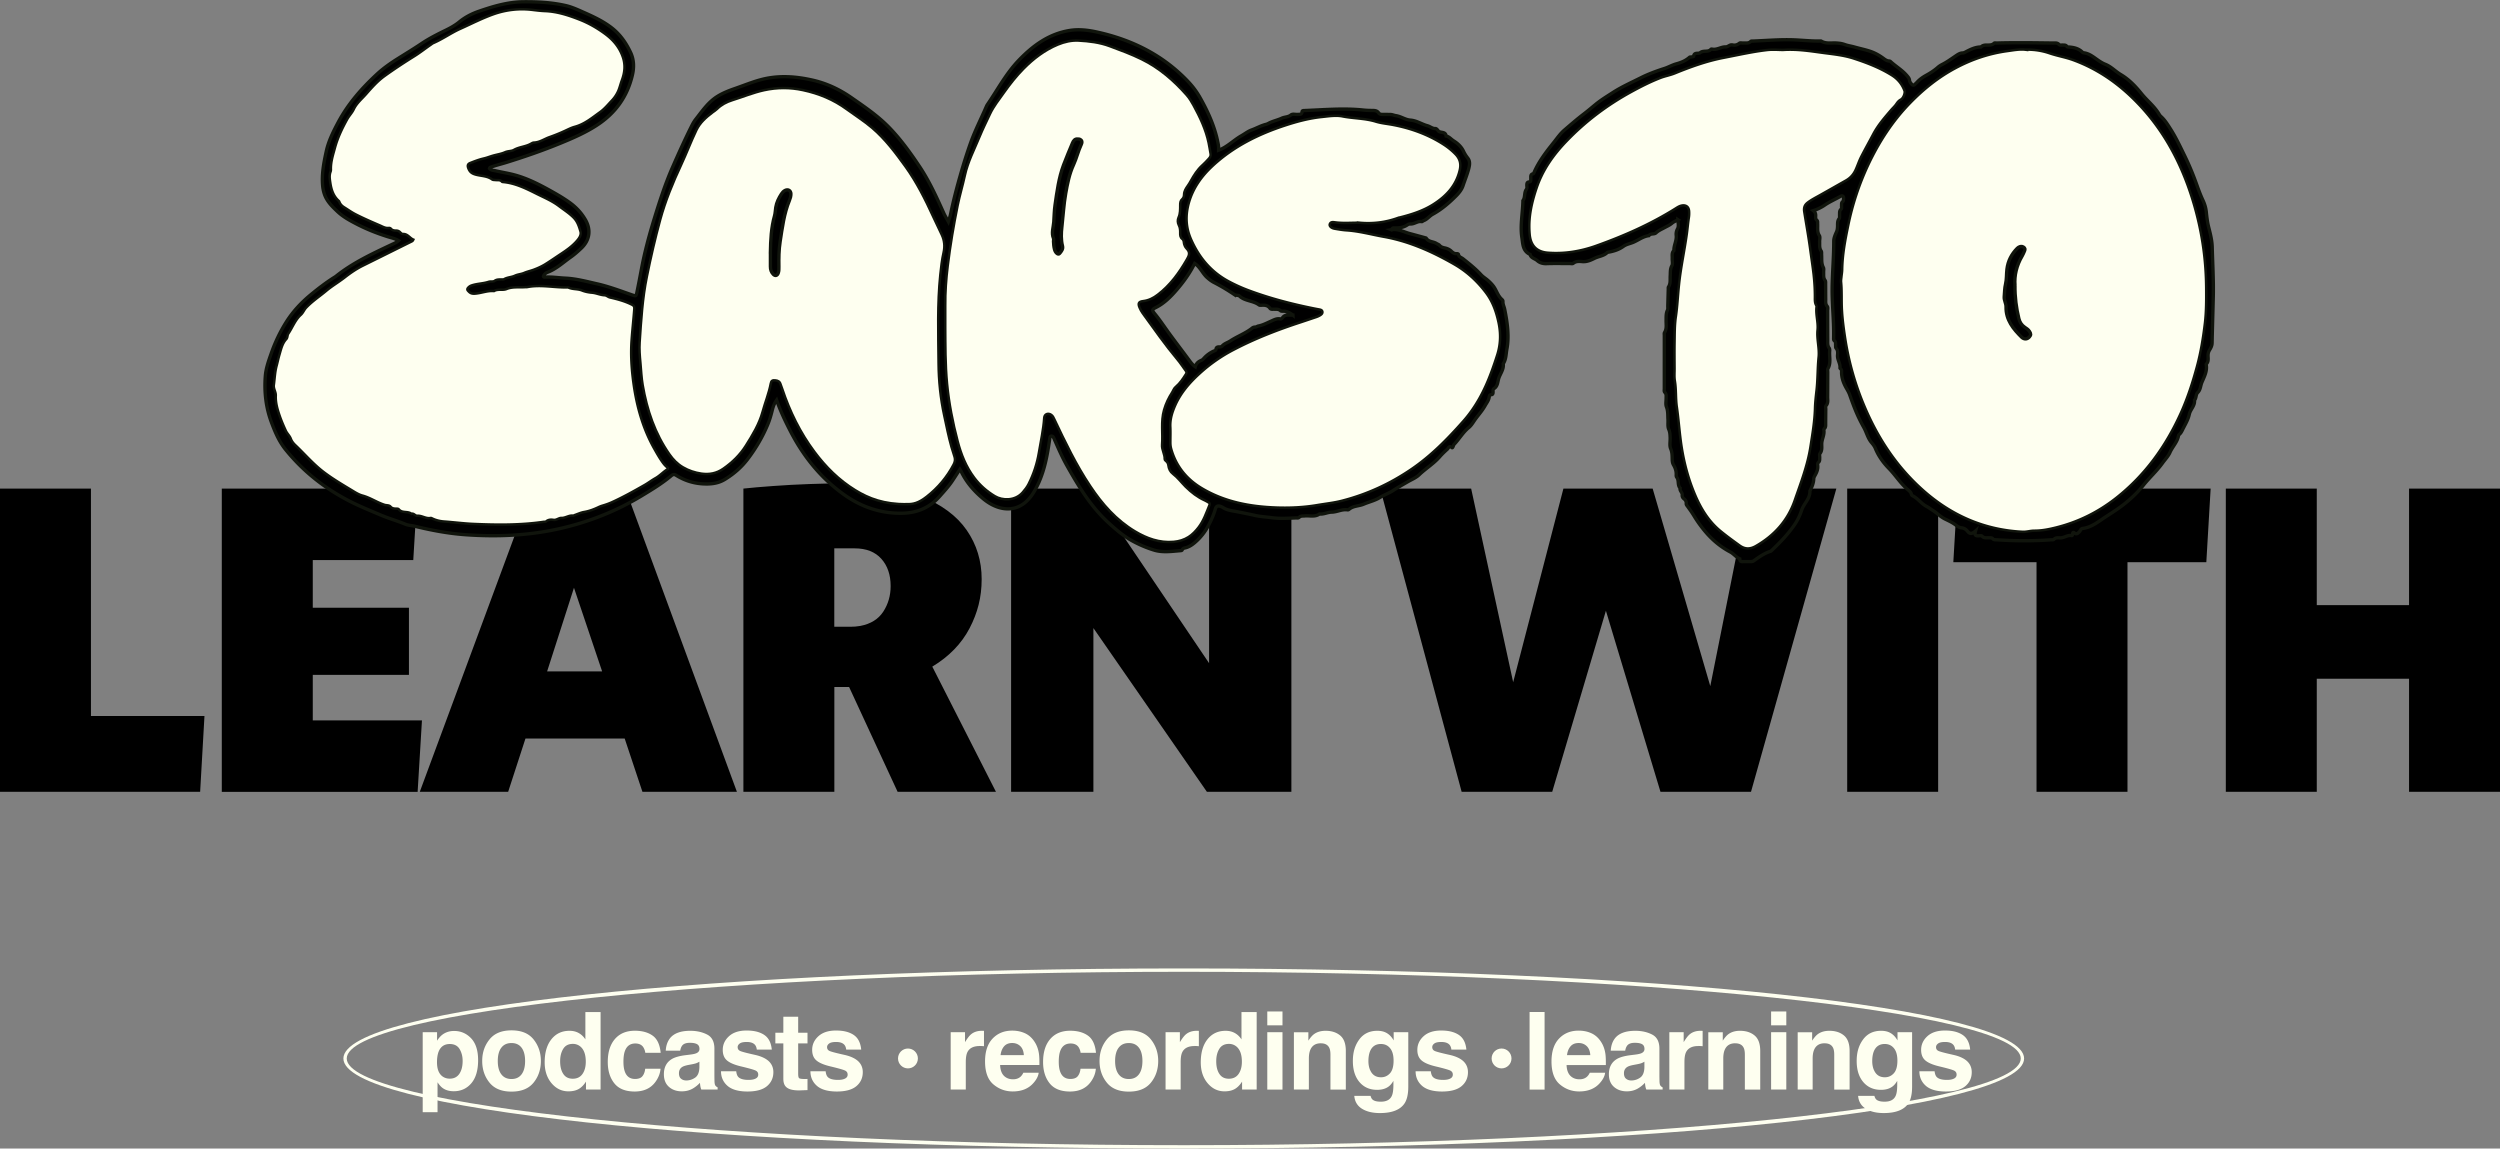 <svg xmlns="http://www.w3.org/2000/svg" viewBox="0 0 744.86 342.2">
  <rect x="0" y="0" width="744.86" height="342.2" fill="#808080" stroke="none"/>
  <g>
    <circle cx="270.52" cy="315.36" r="2.96" stroke-width="0" fill="#fefff0"/>
    <circle cx="447.38" cy="315.36" r="2.96" stroke-width="0" fill="#fefff0"/>
    <path d="M140.38 309.37c1.38 1.47 2.07 3.64 2.07 6.5 0 3.01-.68 5.31-2.03 6.89s-3.1 2.37-5.23 2.37c-1.36 0-2.49-.34-3.39-1.02-.49-.38-.97-.93-1.44-1.65v8.91h-4.42v-23.83h4.28v2.53c.48-.74.99-1.33 1.54-1.76.99-.76 2.18-1.14 3.55-1.14 2 0 3.69.74 5.08 2.21Zm-2.54 6.71c0-1.32-.3-2.48-.9-3.5-.6-1.01-1.58-1.52-2.93-1.52-1.62 0-2.74.77-3.34 2.31-.31.82-.47 1.85-.47 3.11 0 1.99.53 3.38 1.58 4.19.63.47 1.37.71 2.23.71 1.24 0 2.19-.48 2.85-1.44.65-.96.98-2.24.98-3.84Zm21.14-6.38c1.44 1.81 2.17 3.95 2.17 6.42s-.72 4.66-2.17 6.44c-1.44 1.78-3.63 2.68-6.57 2.68s-5.13-.89-6.57-2.68c-1.44-1.78-2.17-3.93-2.17-6.44s.72-4.61 2.17-6.42 3.63-2.71 6.57-2.71 5.13.9 6.57 2.71Zm-6.59 1.07c-1.31 0-2.31.46-3.02 1.39-.71.92-1.06 2.25-1.06 3.96s.35 3.04 1.06 3.97 1.71 1.4 3.02 1.4 2.31-.47 3.01-1.4 1.05-2.25 1.05-3.97-.35-3.04-1.05-3.96c-.7-.93-1.71-1.39-3.01-1.39Zm26.55-9.23v23.09h-4.35v-2.37c-.64 1.01-1.37 1.75-2.18 2.21-.82.46-1.83.69-3.04.69-2 0-3.68-.81-5.04-2.42-1.37-1.62-2.05-3.69-2.05-6.22 0-2.92.67-5.21 2.02-6.89s3.14-2.51 5.39-2.51c1.04 0 1.96.23 2.76.68a5.46 5.46 0 0 1 1.96 1.89v-8.16h4.53Zm-12.05 14.65c0 1.58.31 2.84.94 3.78.62.95 1.56 1.43 2.82 1.43s2.23-.47 2.89-1.41c.66-.94.99-2.16.99-3.66 0-2.09-.53-3.59-1.58-4.49-.65-.54-1.4-.82-2.26-.82-1.31 0-2.27.49-2.88 1.48s-.92 2.21-.92 3.68Zm29.95-2.52h-4.58c-.08-.64-.3-1.21-.64-1.73-.5-.69-1.28-1.04-2.34-1.04-1.51 0-2.54.75-3.09 2.24-.29.79-.44 1.85-.44 3.17s.15 2.26.44 3.03c.53 1.42 1.54 2.13 3.01 2.13 1.05 0 1.79-.28 2.23-.85.44-.56.71-1.3.8-2.2h4.57c-.1 1.36-.6 2.65-1.47 3.86-1.4 1.96-3.48 2.93-6.23 2.93s-4.77-.82-6.07-2.45c-1.3-1.63-1.95-3.75-1.95-6.35 0-2.94.72-5.22 2.15-6.86s3.41-2.45 5.93-2.45c2.14 0 3.9.48 5.26 1.44 1.37.96 2.17 2.66 2.42 5.1Zm2.75-4.29c1.18-1.51 3.21-2.26 6.09-2.26 1.87 0 3.54.37 4.99 1.11 1.45.74 2.18 2.14 2.18 4.21v7.84c0 .54.01 1.2.03 1.98.03.59.12.98.27 1.19s.37.38.66.52v.66h-4.86c-.14-.34-.23-.67-.28-.97s-.09-.65-.13-1.04c-.62.67-1.33 1.24-2.13 1.71-.96.55-2.05.83-3.26.83-1.55 0-2.83-.44-3.84-1.33s-1.51-2.14-1.51-3.76c0-2.1.81-3.62 2.43-4.57.89-.51 2.2-.88 3.92-1.1l1.52-.19c.83-.1 1.42-.24 1.77-.39.64-.27.96-.7.96-1.27 0-.7-.24-1.18-.73-1.45s-1.2-.4-2.14-.4c-1.06 0-1.8.26-2.24.78-.31.39-.52.91-.63 1.57h-4.31c.09-1.5.51-2.72 1.26-3.69Zm3.33 12.02c.42.35.93.52 1.54.52.96 0 1.85-.28 2.66-.85s1.23-1.59 1.26-3.09v-1.66c-.28.18-.57.32-.85.43-.29.11-.68.21-1.18.31l-1 .19c-.94.17-1.62.37-2.02.61-.69.41-1.04 1.04-1.04 1.9 0 .76.21 1.31.64 1.65Zm24.72-13.09c1.34.86 2.11 2.33 2.31 4.42h-4.47c-.06-.58-.23-1.03-.49-1.37-.49-.61-1.33-.91-2.51-.91-.97 0-1.67.15-2.08.46-.41.3-.62.66-.62 1.07 0 .51.22.88.66 1.11.44.24 1.99.65 4.66 1.24 1.78.42 3.11 1.05 4 1.9.88.86 1.32 1.93 1.32 3.22 0 1.69-.63 3.08-1.89 4.15-1.26 1.07-3.21 1.61-5.84 1.61s-4.67-.57-5.95-1.7-1.92-2.58-1.92-4.34h4.53c.09.79.3 1.36.61 1.69.55.6 1.58.89 3.08.89.88 0 1.58-.13 2.09-.39.52-.26.78-.65.78-1.18s-.21-.88-.63-1.14c-.42-.26-1.97-.71-4.66-1.35-1.94-.48-3.3-1.08-4.09-1.8-.79-.71-1.19-1.74-1.19-3.08 0-1.58.62-2.94 1.86-4.07 1.24-1.13 2.98-1.7 5.23-1.7s3.88.42 5.22 1.27Zm12.95 13.14v3.34l-2.12.08c-2.11.07-3.56-.29-4.33-1.1-.5-.51-.75-1.3-.75-2.37v-10.53h-2.38v-3.18h2.38v-4.77h4.42v4.77h2.78v3.18h-2.78v9.04c0 .7.09 1.14.27 1.31.18.17.72.26 1.63.26h.43c.15 0 .3-.01.45-.02Zm13.69-13.14c1.34.86 2.11 2.33 2.31 4.42h-4.47c-.06-.58-.23-1.03-.49-1.37-.49-.61-1.33-.91-2.51-.91-.97 0-1.67.15-2.08.46-.41.3-.62.66-.62 1.07 0 .51.22.88.66 1.11.44.24 1.99.65 4.66 1.24 1.78.42 3.11 1.05 4 1.9.88.86 1.32 1.93 1.32 3.22 0 1.69-.63 3.08-1.89 4.15-1.26 1.07-3.21 1.61-5.84 1.61s-4.67-.57-5.95-1.7-1.92-2.58-1.92-4.34h4.53c.09.79.3 1.36.61 1.69.55.6 1.58.89 3.08.89.88 0 1.58-.13 2.09-.39.52-.26.78-.65.78-1.18s-.21-.88-.63-1.14c-.42-.26-1.97-.71-4.66-1.35-1.94-.48-3.3-1.08-4.09-1.8-.79-.71-1.19-1.74-1.19-3.08 0-1.58.62-2.94 1.86-4.07 1.24-1.13 2.98-1.7 5.23-1.7s3.88.42 5.22 1.27Zm37.61 3.35c-1.8 0-3.01.59-3.62 1.76-.35.66-.52 1.67-.52 3.04v8.17h-4.5v-17.1h4.27v2.98c.69-1.14 1.29-1.92 1.8-2.34.84-.7 1.92-1.05 3.26-1.05h.21c.06 0 .19.01.38.02v4.58c-.28-.03-.53-.05-.75-.06-.22-.01-.4-.02-.53-.02Zm17.58 7.95c-.12 1.01-.64 2.04-1.58 3.09-1.46 1.66-3.51 2.49-6.15 2.49-2.18 0-4.1-.7-5.76-2.1-1.66-1.4-2.49-3.68-2.49-6.84 0-2.96.75-5.23 2.25-6.81 1.5-1.58 3.45-2.37 5.84-2.37 1.42 0 2.7.27 3.84.8 1.14.53 2.08 1.38 2.82 2.53.67 1.01 1.1 2.19 1.3 3.53.12.78.16 1.91.14 3.39h-11.7c.06 1.72.6 2.92 1.62 3.61.62.43 1.36.64 2.23.64.92 0 1.67-.26 2.24-.78.31-.28.59-.67.83-1.18h4.57Zm-4.42-5.24c-.07-1.18-.43-2.08-1.07-2.69-.64-.61-1.44-.92-2.39-.92-1.04 0-1.84.32-2.41.97-.57.65-.93 1.53-1.07 2.64h6.95Zm21.49-.7h-4.58c-.08-.64-.3-1.21-.64-1.73-.5-.69-1.28-1.04-2.34-1.04-1.51 0-2.54.75-3.09 2.24-.29.79-.44 1.85-.44 3.17s.15 2.26.44 3.03c.53 1.42 1.54 2.13 3.01 2.13 1.05 0 1.79-.28 2.23-.85.44-.56.71-1.3.8-2.2h4.57c-.1 1.36-.6 2.65-1.47 3.86-1.4 1.96-3.48 2.93-6.23 2.93s-4.77-.82-6.07-2.45c-1.3-1.63-1.95-3.75-1.95-6.35 0-2.94.72-5.22 2.15-6.86s3.41-2.45 5.93-2.45c2.14 0 3.9.48 5.26 1.44 1.37.96 2.17 2.66 2.42 5.1Zm16.37-3.97c1.44 1.81 2.17 3.95 2.17 6.42s-.72 4.66-2.17 6.44c-1.44 1.78-3.63 2.68-6.57 2.68s-5.13-.89-6.57-2.68c-1.44-1.78-2.17-3.93-2.17-6.44s.72-4.61 2.17-6.42 3.63-2.71 6.57-2.71 5.13.9 6.57 2.71Zm-6.59 1.07c-1.31 0-2.31.46-3.02 1.39-.71.92-1.06 2.25-1.06 3.96s.35 3.04 1.06 3.97 1.71 1.4 3.02 1.4 2.31-.47 3.01-1.4 1.05-2.25 1.05-3.97-.35-3.04-1.05-3.96c-.7-.93-1.71-1.39-3.01-1.39Zm19.59.89c-1.8 0-3.01.59-3.62 1.76-.35.66-.52 1.67-.52 3.04v8.17h-4.5v-17.1h4.27v2.98c.69-1.14 1.29-1.92 1.8-2.34.84-.7 1.92-1.05 3.26-1.05h.21c.06 0 .19.01.38.02v4.58c-.28-.03-.53-.05-.75-.06-.22-.01-.4-.02-.53-.02Zm18.51-10.12v23.09h-4.35v-2.37c-.64 1.01-1.37 1.75-2.18 2.21-.82.46-1.83.69-3.04.69-2 0-3.68-.81-5.04-2.42-1.37-1.62-2.05-3.69-2.05-6.22 0-2.92.67-5.21 2.02-6.89s3.14-2.51 5.39-2.51c1.04 0 1.96.23 2.76.68a5.46 5.46 0 0 1 1.96 1.89v-8.16h4.53Zm-12.05 14.65c0 1.58.31 2.84.94 3.78.62.95 1.56 1.43 2.82 1.43s2.23-.47 2.89-1.41c.66-.94.99-2.16.99-3.66 0-2.09-.53-3.59-1.58-4.49-.65-.54-1.4-.82-2.26-.82-1.31 0-2.27.49-2.88 1.48s-.92 2.21-.92 3.68Zm19.74-14.83v4.13h-4.53v-4.13h4.53Zm0 6.17v17.1h-4.53v-17.1h4.53Zm11.42 3.31c-1.52 0-2.56.64-3.12 1.93-.29.68-.44 1.55-.44 2.6v9.26h-4.46v-17.07h4.31v2.5c.58-.88 1.12-1.51 1.63-1.9.92-.69 2.09-1.04 3.5-1.04 1.77 0 3.21.46 4.34 1.39 1.12.93 1.69 2.46 1.69 4.61v11.52h-4.58v-10.4c0-.9-.12-1.59-.36-2.07-.44-.88-1.28-1.32-2.51-1.32Zm15.44 16.79c.48.41 1.29.61 2.43.61 1.61 0 2.69-.54 3.23-1.62.36-.69.53-1.85.53-3.48v-1.1c-.43.73-.89 1.28-1.38 1.65-.89.68-2.05 1.02-3.47 1.02-2.2 0-3.95-.77-5.26-2.31s-1.97-3.63-1.97-6.27.63-4.68 1.9-6.41c1.27-1.73 3.06-2.6 5.38-2.6.86 0 1.61.13 2.24.39 1.09.45 1.97 1.28 2.64 2.48v-2.46h4.35v16.22c0 2.21-.37 3.87-1.11 4.99-1.28 1.92-3.72 2.89-7.34 2.89-2.19 0-3.97-.43-5.35-1.29-1.38-.86-2.14-2.14-2.29-3.84h4.86c.13.52.33.9.61 1.13Zm-.75-8.83c.61 1.44 1.69 2.17 3.26 2.17 1.05 0 1.93-.4 2.65-1.18.72-.79 1.08-2.05 1.08-3.77 0-1.62-.34-2.86-1.03-3.7-.69-.85-1.6-1.27-2.75-1.27-1.57 0-2.65.74-3.25 2.21-.31.78-.47 1.75-.47 2.9 0 .99.17 1.88.5 2.65Zm26.37-10.49c1.34.86 2.11 2.33 2.31 4.42h-4.47c-.06-.58-.23-1.03-.49-1.37-.49-.61-1.33-.91-2.51-.91-.97 0-1.67.15-2.08.46-.41.3-.62.66-.62 1.07 0 .51.22.88.66 1.11.44.24 1.99.65 4.66 1.24 1.78.42 3.11 1.05 4 1.9.88.86 1.32 1.93 1.32 3.22 0 1.69-.63 3.08-1.89 4.15-1.26 1.07-3.21 1.61-5.84 1.61s-4.67-.57-5.95-1.7-1.92-2.58-1.92-4.34h4.53c.09.79.3 1.36.61 1.69.55.6 1.58.89 3.08.89.88 0 1.58-.13 2.09-.39.52-.26.78-.65.78-1.18s-.21-.88-.63-1.14c-.42-.26-1.97-.71-4.66-1.35-1.94-.48-3.3-1.08-4.09-1.8-.79-.71-1.19-1.74-1.19-3.08 0-1.58.62-2.94 1.86-4.07 1.24-1.13 2.98-1.7 5.23-1.7s3.88.42 5.22 1.27Zm21.14-6.8h4.47v23.13h-4.47v-23.13Zm22.51 18.1c-.12 1.01-.64 2.04-1.58 3.09-1.46 1.66-3.51 2.49-6.15 2.49-2.18 0-4.1-.7-5.76-2.1-1.66-1.4-2.49-3.68-2.49-6.84 0-2.96.75-5.23 2.25-6.81 1.5-1.58 3.45-2.37 5.84-2.37 1.42 0 2.7.27 3.84.8 1.14.53 2.08 1.38 2.82 2.53.67 1.01 1.1 2.19 1.3 3.53.12.78.16 1.91.14 3.39h-11.7c.06 1.72.6 2.92 1.62 3.61.62.43 1.36.64 2.23.64.92 0 1.67-.26 2.24-.78.31-.28.59-.67.83-1.18h4.57Zm-4.42-5.24c-.07-1.18-.43-2.08-1.07-2.69-.64-.61-1.44-.92-2.39-.92-1.04 0-1.84.32-2.41.97-.57.65-.93 1.53-1.07 2.64h6.95Zm7.33-4.99c1.18-1.51 3.21-2.26 6.09-2.26 1.87 0 3.54.37 4.99 1.11 1.45.74 2.18 2.14 2.18 4.21v7.84c0 .54.01 1.2.03 1.98.03.59.12.98.27 1.19s.37.38.66.52v.66h-4.86c-.14-.34-.23-.67-.28-.97s-.09-.65-.13-1.04c-.62.67-1.33 1.24-2.13 1.71-.96.55-2.05.83-3.26.83-1.55 0-2.83-.44-3.84-1.33s-1.51-2.14-1.51-3.76c0-2.1.81-3.62 2.43-4.57.89-.51 2.2-.88 3.92-1.1l1.52-.19c.83-.1 1.42-.24 1.77-.39.64-.27.96-.7.96-1.27 0-.7-.24-1.18-.73-1.45s-1.2-.4-2.14-.4c-1.06 0-1.8.26-2.24.78-.31.39-.52.91-.63 1.57h-4.31c.09-1.5.51-2.72 1.26-3.69Zm3.33 12.02c.42.35.93.52 1.54.52.96 0 1.85-.28 2.66-.85s1.23-1.59 1.26-3.09v-1.66c-.28.18-.57.32-.85.43-.29.11-.68.21-1.18.31l-1 .19c-.94.17-1.62.37-2.02.61-.69.41-1.04 1.04-1.04 1.9 0 .76.21 1.31.64 1.65Zm21.53-9.74c-1.8 0-3.01.59-3.62 1.76-.35.66-.52 1.67-.52 3.04v8.17h-4.5v-17.1h4.27v2.98c.69-1.14 1.29-1.92 1.8-2.34.84-.7 1.92-1.05 3.26-1.05h.21c.06 0 .19.01.38.02v4.58c-.28-.03-.53-.05-.75-.06-.22-.01-.4-.02-.53-.02Zm10.99-.82c-1.52 0-2.56.64-3.12 1.93-.29.68-.44 1.55-.44 2.6v9.26h-4.46v-17.07h4.31v2.5c.58-.88 1.12-1.51 1.63-1.9.92-.69 2.09-1.04 3.5-1.04 1.77 0 3.21.46 4.34 1.39 1.12.93 1.69 2.46 1.69 4.61v11.52h-4.58v-10.4c0-.9-.12-1.59-.36-2.07-.44-.88-1.28-1.32-2.51-1.32Zm15.22-9.48v4.13h-4.53v-4.13h4.53Zm0 6.17v17.1h-4.53v-17.1h4.53Zm11.41 3.31c-1.52 0-2.56.64-3.12 1.93-.29.68-.44 1.55-.44 2.6v9.26h-4.46v-17.07h4.31v2.5c.58-.88 1.12-1.51 1.63-1.9.92-.69 2.09-1.04 3.5-1.04 1.77 0 3.21.46 4.34 1.39 1.12.93 1.69 2.46 1.69 4.61v11.52h-4.58v-10.4c0-.9-.12-1.59-.36-2.07-.44-.88-1.28-1.32-2.51-1.32Zm15.45 16.79c.48.41 1.29.61 2.43.61 1.61 0 2.69-.54 3.23-1.62.36-.69.53-1.85.53-3.48v-1.1c-.43.73-.89 1.28-1.38 1.65-.89.68-2.05 1.02-3.47 1.02-2.2 0-3.95-.77-5.26-2.31s-1.97-3.63-1.97-6.27.63-4.68 1.9-6.41c1.27-1.73 3.06-2.6 5.38-2.6.86 0 1.61.13 2.24.39 1.09.45 1.97 1.28 2.64 2.48v-2.46h4.35v16.22c0 2.21-.37 3.87-1.11 4.99-1.28 1.92-3.72 2.89-7.34 2.89-2.19 0-3.97-.43-5.35-1.29-1.38-.86-2.14-2.14-2.29-3.84h4.86c.13.52.33.9.61 1.13Zm-.75-8.83c.61 1.44 1.69 2.17 3.26 2.17 1.05 0 1.93-.4 2.65-1.18.72-.79 1.08-2.05 1.08-3.77 0-1.62-.34-2.86-1.03-3.7-.69-.85-1.6-1.27-2.75-1.27-1.57 0-2.65.74-3.25 2.21-.31.78-.47 1.75-.47 2.9 0 .99.17 1.88.5 2.65Zm26.36-10.49c1.34.86 2.11 2.33 2.31 4.42h-4.47c-.06-.58-.23-1.03-.49-1.37-.49-.61-1.33-.91-2.51-.91-.97 0-1.67.15-2.08.46-.41.3-.62.66-.62 1.07 0 .51.22.88.66 1.11.44.24 1.99.65 4.66 1.24 1.78.42 3.11 1.05 4 1.9.88.86 1.32 1.93 1.32 3.22 0 1.69-.63 3.08-1.89 4.15-1.26 1.07-3.21 1.61-5.84 1.61s-4.67-.57-5.95-1.7-1.92-2.58-1.92-4.34h4.53c.09.79.3 1.36.61 1.69.55.6 1.58.89 3.08.89.88 0 1.58-.13 2.09-.39.52-.26.78-.65.78-1.18s-.21-.88-.63-1.14c-.42-.26-1.97-.71-4.66-1.35-1.94-.48-3.3-1.08-4.09-1.8-.79-.71-1.19-1.74-1.19-3.08 0-1.58.62-2.94 1.86-4.07 1.24-1.13 2.98-1.7 5.23-1.7s3.88.42 5.22 1.27Z" stroke-width="0" fill="#fefff0"/>
    <path d="M352.69 342.2c-140.4 0-250.38-11.79-250.38-26.83s109.98-26.83 250.38-26.83 250.38 11.79 250.38 26.83-109.98 26.83-250.38 26.83Zm0-52.66c-135.18 0-249.38 11.83-249.38 25.83s114.2 25.83 249.38 25.83 249.38-11.83 249.38-25.83-114.2-25.83-249.38-25.83Z" stroke-width="0" fill="#fefff0"/>
    <path stroke-width="0" d="m60.92 213.33-1.29 22.59H0v-90.35h27.1v67.76h33.82Zm5.16 22.59v-90.35h58.34l-1.29 21.3H93.19v14.2h28.65v20.01H93.19v13.55h32.53l-1.29 21.3H66.09Zm125.33 0-5.29-15.88h-29.56l-5.16 15.88h-26.33l32.27-87.12 28.4-4.78 33.82 91.9h-28.14Zm-28.4-35.88h16.39l-8.39-24.91-8 24.91Zm85.58 4.64v31.24h-27.1v-90.35c2.41-.26 5.38-.52 8.91-.77 3.53-.26 7.08-.45 10.65-.58 3.57-.13 6.6-.19 9.1-.19 9.81 0 17.83 1.25 24.07 3.74 6.24 2.5 10.84 5.9 13.81 10.2 2.97 4.3 4.45 9.16 4.45 14.58s-1.21 10.05-3.61 14.65c-2.41 4.6-6.11 8.41-11.1 11.42l18.97 37.3h-29.3l-14.46-31.24h-4.39Zm0-17.94h4.78c.52 0 1.01-.02 1.48-.06.47-.04.97-.11 1.48-.19 3.1-.6 5.38-2.02 6.84-4.26 1.46-2.24 2.19-4.78 2.19-7.62 0-3.36-.93-6.07-2.78-8.13-1.85-2.06-4.5-3.1-7.94-3.1h-6.07v23.36Zm111 49.18-33.82-48.79v48.79h-24.52v-90.35h23.88l35.11 52.02v-52.02h24.52v90.35h-25.17Zm135.14 0-16.26-53.95-16 53.95h-26.98l-24.27-90.35h27.1l12.52 57.69 14.97-57.69h26.59l17.17 58.86 11.75-58.86h25.81l-25.43 90.35h-26.98Zm82.73 0h-27.1v-90.35h27.1v90.35Zm4.52-68.41 1.29-21.94h75.38l-1.29 21.94h-23.49v68.41h-27.1v-68.41h-24.78Zm135.78 68.41v-33.69h-27.49v33.69h-27.1v-90.35h27.1v34.72h27.49v-34.72h27.1v90.35h-27.1Z"/>
    <path d="M414.53 68.45c2.11-.33 3.75.68 5.52 1.15 1.54.41 3.07.83 4.61 1.25.09.03.23.04.27.11.69 1.17 2.1.95 3.07 1.59.28.19.64.26.88.53.41.47.9.66 1.53.78.71.14 1.43.44 1.97.95.48.47.96.84 1.67.77.2-.02.47.07.5.25.13.77.85.88 1.33 1.26 1.89 1.5 3.77 3 5.41 4.78.55.6 1.3 1.05 1.89 1.56.58.49 1.23 1.12 1.75 1.8.96 1.26 1.31 2.88 2.52 3.95.19.17.36.37.34.63-.05.85.38 1.59.53 2.37.79 3.91 1.38 7.89.65 11.85-.27 1.44-.21 3.03-1.09 4.35.24 1.68-.91 2.96-1.36 4.44-.3.98-.29 2.26-1.37 2.94-.34.21-.31.6-.3.94 0 .47 0 .9-.65.92-.38.01-.45.29-.49.61-.12 1.01-.75 1.78-1.23 2.63-.95 1.71-2.31 3.1-3.37 4.71-.44.67-.88 1.32-1.49 1.82-1.74 1.42-2.83 3.39-4.36 4.99-.16.17-.22.43-.31.65-.08.18-.2.47-.37.33-.79-.71-1.01.16-1.37.49-.77.69-1.53 1.41-2.21 2.19-1.82 2.1-4.22 3.55-6.22 5.46-.9.86-2.16 1.36-3.26 1.99-1.49.86-3.01 1.71-4.44 2.65-1.26.83-2.69 1.3-3.97 2.1-1.44.9-3.23 1.3-4.82 1.98-1.43.61-3.11.46-4.36 1.54-.1.09-.28.17-.41.15-1.66-.27-3.15.66-4.76.68-1.24.02-2.37.7-3.63.55-1.37.98-2.93.43-4.41.58-.58.06-1.18-.08-1.66.43-.24.26-.66.15-1 .16-2.37.1-4.77.26-7.11-.06-1.63-.23-3.3-.3-4.87-.65-1.88-.42-3.76-.8-5.65-1.17-1.33-.26-2.79-.38-4.01-1.18-.32-.21-.7-.38-1.08-.46-.71-.15-1.06.22-1.25.91-.49 1.71-1.22 3.33-2.06 4.9-1.01 1.9-2.31 3.55-3.93 4.96-.83.72-1.71 1.33-2.79 1.63-.39.11-.88.11-1.08.64-.09.24-.43.23-.66.25-2.56.22-5.21.58-7.66-.16a34.18 34.18 0 0 1-7.34-3.22c-2.31-1.37-4.3-3.13-6.28-4.93-5.35-4.87-8.99-10.97-12.48-17.17-1.33-2.36-2.41-4.86-3.51-7.34-.14-.32-.27-.63-.43-.94-.12-.23-.3-.39-.58-.39-.4 0-.45.31-.5.61-.19 1.22-.36 2.44-.57 3.65-.76 4.45-1.93 8.76-4.33 12.65-.39.63-.83 1.23-1.32 1.78-2.44 2.79-5.73 3.66-9.26 2.49-1.62-.54-3.05-1.42-4.35-2.49-2.77-2.29-5.08-4.97-6.63-8.24-.08-.17-.2-.33-.34-.55-.81 1.25-1.57 2.47-2.37 3.64-1.09 1.59-2.4 3.01-3.68 4.45-3.01 3.41-6.82 4.95-11.3 5-6.29.07-11.96-1.87-17.06-5.47-6.96-4.93-12.15-11.37-16.04-18.9-1.54-2.98-2.99-6-4.15-9.34-.76 1.05-1.08 2.11-1.34 3.17-.34 1.34-.71 2.66-1.24 3.95-1.55 3.76-3.6 7.26-6.06 10.48-1.86 2.44-4.19 4.46-6.84 6.06-2.07 1.25-4.35 1.44-6.71 1.28-2.83-.2-5.42-1.07-7.8-2.57-.69-.43-1.12-.08-1.56.3-2.67 2.22-5.63 4.01-8.59 5.8-7.75 4.7-16.07 7.96-24.94 9.92-9.12 2.01-18.3 2.37-27.57 1.72-5.14-.36-10.18-1.32-15.17-2.53-.91-.22-1.9-.24-2.75-.59-2.43-1.02-4.98-1.71-7.4-2.75-3.13-1.34-6.29-2.6-9.32-4.16-7.4-3.81-13.77-8.85-19-15.32-1.98-2.45-3.19-5.32-4.27-8.24-1.64-4.42-2.14-9-1.78-13.68.17-2.28.94-4.42 1.69-6.57 1.18-3.42 2.73-6.68 4.66-9.71 1.91-2.99 4.34-5.6 7.09-7.88 2.25-1.86 4.55-3.63 7.02-5.2.21-.13.43-.25.62-.41 5.02-4.02 10.82-6.69 16.58-9.42.67-.32 1.37-.57 2.02-1.17-1.05-.63-2.19-.85-3.28-1.19-3.2-1.01-6.31-2.25-9.29-3.8-1.98-1.03-3.92-2.08-5.56-3.62-1.62-1.53-3.22-3.07-3.96-5.27-.25-.75-.42-1.51-.5-2.3-.35-3.54.31-6.96 1.06-10.39.67-3.08 2.06-5.85 3.51-8.59 2.97-5.6 7.1-10.3 11.74-14.57 1.86-1.7 3.93-3.15 6.07-4.49 2.34-1.47 4.71-2.91 7.01-4.45 2.31-1.55 4.77-2.8 7.26-4.01 1.43-.7 2.82-1.47 4.04-2.47 1.75-1.44 3.72-2.45 5.83-3.18 4.3-1.48 8.67-2.79 13.28-2.83 4.21-.03 8.4.18 12.53 1.11 1.6.36 3.1 1 4.59 1.66 3.2 1.42 6.41 2.82 9.22 5.01 2.53 1.97 4.27 4.5 5.61 7.34 1 2.12 1.07 4.36.54 6.65-1.49 6.41-5 11.35-10.53 14.97-3.42 2.24-7.12 3.84-10.87 5.38-5.3 2.18-10.72 4.05-16.19 5.75-1.51.47-3.05.83-4.53 1.37-.18.06-.39.08-.47.43.43.55 1.17.54 1.79.68 1.78.41 3.59.7 5.36 1.15 3.96 1.02 7.57 2.87 11.11 4.84 1.94 1.08 3.86 2.2 5.67 3.51 1.87 1.35 3.4 2.98 4.58 4.97 1.8 3.02 1.42 6.17-1.15 8.6-1 .95-2.04 1.88-3.17 2.67-2.25 1.58-4.28 3.52-6.92 4.51-.58.22-.97.64-1.2 1.2.08.29.32.24.49.23 2.03-.12 4.04.22 6.05.31 3.25.15 6.34 1 9.47 1.7 3.56.81 6.99 2.12 10.44 3.31 1.08.37 1.15.39 1.38-.69.5-2.36.94-4.74 1.39-7.11.97-5.14 2.34-10.17 3.88-15.17 1.57-5.09 3.21-10.15 5.35-15.04 1.8-4.11 3.65-8.2 5.65-12.22.35-.7.73-1.41 1.21-2.03 1.98-2.51 3.76-5.2 6.58-6.94 1.74-1.08 3.64-1.78 5.55-2.44 3.03-1.06 5.99-2.31 9.17-2.92 4.55-.86 9.03-.47 13.52.54 4.22.95 8.02 2.73 11.55 5.18 3.81 2.65 7.65 5.24 10.96 8.56 3.61 3.63 6.57 7.75 9.4 11.98 2.92 4.37 5.08 9.13 7.23 13.9.38.85.88 1.64 1.38 2.56.23-.76.52-1.51.67-2.28.8-3.91 1.81-7.77 2.91-11.61.93-3.27 1.95-6.51 3.09-9.71 1.32-3.67 3.11-7.14 4.65-10.71.08-.18.16-.36.27-.52 3.06-4.48 5.61-9.33 9.4-13.27 4.17-4.33 8.9-7.83 15.06-8.85 2.88-.48 5.73-.11 8.53.52 10.37 2.33 19.51 6.92 26.88 14.72 1.37 1.45 2.55 3.02 3.52 4.74 2.39 4.23 4.38 8.62 5.33 13.41.08.39.15.78.19 1.17.03.39 0 .79 0 1.11 2.57-.94 4.44-2.97 6.78-4.3 1.02-.58 1.96-1.34 3.07-1.74 1.46-.52 2.8-1.32 4.32-1.68.37-.09.72-.31 1.07-.48 1.18-.54 2.47-.83 3.62-1.36.88-.4 1.88-.28 2.69-.94.52-.42 1.34-.12 2.03-.17.58-.05 1.23.1 1.3-.8.03-.37.42-.35.71-.36 5.88-.23 11.75-.77 17.63-.14.83.09 1.68.11 2.52.12.76 0 1.47.01 1.97.74.26.38.75.44 1.21.44.79 0 1.58 0 2.37.02.52.02 1.05.28 1.5.34 1.55.21 2.85 1.23 4.32 1.33 1.91.13 3.41 1.23 5.15 1.69.79.21 1.44.87 2.34.83.25-.01.44.19.61.38.17.18.31.42.52.52.74.37 1.92.04 2.08 1.33.92.18 1.48.96 2.22 1.42 1.25.78 2.34 1.79 2.99 3.19.33.71.76 1.36 1.25 1.99.8 1.03.5 2.26.2 3.38-.45 1.65-1.11 3.24-1.65 4.87-.36 1.06-1.12 2.05-1.95 2.89-2.12 2.14-4.39 4.1-7.05 5.56-.99.54-1.66 1.55-2.77 1.93-.18.06-.36.3-.51.27-1.23-.24-2.18.76-3.37.7-.28-.01-.62.07-.85.23-1.24.88-2.64 1-4.1.94-.19 0-.39 0-.72.56ZM385.22 93.9q-1.39-1.11-2.68-1.18c-.34-.02-.8.05-1-.13-.58-.56-1.27-.43-1.94-.46-.43-.02-.93.12-1.24-.3-.6-.84-1.44-.94-2.37-.89-.29.02-.67.06-.87-.09-1.76-1.32-4.23-1.1-5.87-2.68-.15-.15-.46-.15-.7-.18-.3-.03-.56-.08-.83-.26a60.182 60.182 0 0 0-6.09-3.61c-.72-.37-1.31-.85-1.91-1.37-1.46-1.27-2.12-3.21-3.78-4.26-1.4 2.87-3.3 5.5-5.42 7.95-1.77 2.05-3.7 3.97-6.19 5.21-1.07.53-1.12.81-.32 1.77 1.55 1.87 2.87 3.89 4.29 5.84 2.01 2.75 4.08 5.45 6.1 8.19.47.64.94 1.26 1.73 1.82.26-1.02.96-1.57 1.87-1.94.3-.12.55-.42.78-.67.78-.85 1.69-1.5 2.72-2 .3-.14.73-.18.79-.59.09-.67.53-.73 1.06-.71.3 0 .6-.07.81-.3.65-.73 1.6-.96 2.38-1.47 2.13-1.4 4.58-2.27 6.59-3.88.25-.2.53-.25.83-.26.35 0 .65-.26.92-.31 1.34-.24 2.49-.87 3.71-1.4.86-.38 1.8-.95 2.88-.72.3.06.54-.23.72-.46.49-.6 1.13-.73 1.86-.68.39.03.78 0 1.17 0Z" stroke="#10140c" stroke-miterlimit="10" />
    <path d="M446.43 95.87c.75 3.37.69 6.65-.36 9.92-.57 1.78-1.17 3.55-1.83 5.3-1.96 5.26-4.54 10.19-8.29 14.42-4.69 5.29-9.63 10.35-15.53 14.34-6.3 4.28-13.15 7.43-20.53 9.33-2.44.63-4.96.89-7.44 1.31-4.01.68-8.05.87-12.1.73-7.9-.27-15.56-1.7-22.41-5.83-4.46-2.68-7.59-6.56-9.01-11.67-.18-.63-.24-1.26-.24-1.9 0-1.53.06-3.06-.01-4.58-.12-2.34.56-4.47 1.49-6.56 1.65-3.68 4.23-6.65 7.16-9.33 3.07-2.82 6.46-5.19 10.16-7.12 6.45-3.38 13.22-5.99 20.13-8.25 1.45-.48 2.9-.97 4.35-1.46.56-.18 1.11-.41 1.59-.77.29-.22.49-.5.42-.89-.08-.4-.38-.54-.74-.62-.73-.14-1.46-.27-2.18-.42-6.49-1.32-12.89-3-19.1-5.32-2-.75-3.93-1.62-5.81-2.62-5.32-2.82-8.92-7.16-11.33-12.64-1.61-3.68-1.65-7.36-.53-11.13 1.28-4.27 3.82-7.76 7.07-10.76 6.21-5.73 13.62-9.39 21.59-12 3.56-1.17 7.2-2.13 10.96-2.51 2.01-.21 4.12-.55 6.05-.17 3.29.66 6.68.56 9.93 1.56 1.68.52 3.48.66 5.23 1 5.33 1.03 10.37 2.85 14.96 5.8 1.29.83 2.48 1.79 3.55 2.89 1.32 1.34 1.72 2.88 1.29 4.74-1.08 4.65-4.05 7.8-7.93 10.26-3.04 1.92-6.43 2.99-9.89 3.86-.14.04-.3.04-.43.09-3.82 1.42-7.77 1.87-11.83 1.47-2.36-.01-4.73.2-7.1-.12-.56-.07-1.26-.2-1.54.5-.23.58.39 1.21 1.39 1.39 1.17.2 2.34.41 3.52.49 3.77.23 7.39 1.25 11.09 1.91 7.56 1.34 14.43 4.41 21.01 8.18 3.78 2.16 6.93 5.07 9.54 8.54 1.93 2.57 2.98 5.49 3.67 8.62Z" stroke-width="0" fill="#fefff0"/>
    <path d="M404.85 66.34c4.05.4 8-.05 11.83-1.47.13-.05.29-.05.43-.09 3.46-.87 6.85-1.94 9.89-3.86 3.88-2.45 6.85-5.6 7.93-10.26.43-1.86.03-3.4-1.29-4.74a20.12 20.12 0 0 0-3.55-2.89c-4.59-2.95-9.62-4.77-14.96-5.8-1.75-.34-3.55-.48-5.23-1-3.25-1-6.64-.9-9.93-1.56-1.93-.38-4.04-.04-6.05.17-3.75.38-7.39 1.34-10.96 2.51-7.97 2.6-15.38 6.26-21.59 12-3.25 2.99-5.79 6.48-7.07 10.76-1.12 3.76-1.08 7.44.53 11.13 2.4 5.47 6 9.81 11.33 12.64 1.88 1 3.81 1.87 5.81 2.62 6.21 2.32 12.61 4 19.1 5.32.72.15 1.45.28 2.18.42.36.08.66.22.74.62.07.39-.13.67-.42.89-.48.36-1.03.59-1.59.77-1.45.49-2.9.98-4.35 1.46-6.91 2.26-13.68 4.87-20.13 8.25-3.7 1.93-7.09 4.3-10.16 7.12-2.93 2.68-5.51 5.65-7.16 9.33-.93 2.09-1.61 4.22-1.49 6.56.07 1.52.01 3.05.01 4.58 0 .64.06 1.27.24 1.9 1.42 5.1 4.55 8.98 9.01 11.67 6.85 4.13 14.51 5.56 22.41 5.83 4.04.14 8.08-.05 12.1-.73 2.48-.42 5-.68 7.44-1.31 7.38-1.9 14.23-5.05 20.53-9.33 5.89-3.99 10.84-9.04 15.53-14.34 3.75-4.22 6.33-9.15 8.29-14.42.66-1.75 1.26-3.52 1.83-5.3 1.05-3.27 1.11-6.55.36-9.92-.69-3.13-1.74-6.05-3.67-8.62-2.61-3.47-5.76-6.38-9.54-8.54-6.58-3.77-13.45-6.84-21.01-8.18-3.69-.66-7.31-1.68-11.09-1.91-1.18-.08-2.35-.29-3.52-.49-1-.18-1.62-.81-1.39-1.39.28-.7.98-.57 1.54-.5 2.37.32 4.74.11 7.1.12Z" stroke="#10140c" stroke-miterlimit="10" fill="none" stroke-width=".75px" />
    <path d="M360.72 45.84c.11.61-.21 1.05-.58 1.45-.6.66-1.21 1.31-1.87 1.9-1.49 1.34-2.53 3-3.49 4.73-.26.47-.53.93-.85 1.37-.57.81-1.11 1.63-1.13 2.67-.01.51-.16 1-.55 1.34-.55.48-.6 1.08-.6 1.74-.01 1.27.06 2.52-.5 3.76-.29.63-.28 1.52.06 2.17.42.79.46 1.59.44 2.42-.01.66.02 1.28.6 1.74.28.21.45.55.47.89.06.78.39 1.55.86 2.01 1.26 1.24.61 2.28-.04 3.41-2.27 3.91-4.9 7.52-8.54 10.31-1.32 1.02-2.72 1.74-4.41 1.93-1.31.15-1.57.67-1.05 1.91.25.59.56 1.17.93 1.68 3.39 4.67 6.68 9.41 10.41 13.85.86 1.02 1.57 2.16 2.37 3.22.27.35.38.67.13 1.07-.89 1.4-1.79 2.79-3.09 3.86-.51.42-.69 1.06-1.02 1.58-1.05 1.63-1.88 3.34-2.43 5.27-.99 3.46-.32 6.93-.59 10.38-.11 1.51.86 2.78.78 4.27-.02.21.32.47.53.67.33.32.51.67.57 1.15.11 1.01.56 1.94 1.35 2.53 1.47 1.11 2.53 2.59 3.81 3.86 1.7 1.68 3.55 3.11 5.74 4.09.36.16.69.38 1.03.57.36.19.46.43.3.84-.93 2.28-1.71 4.62-3.24 6.62-.85 1.1-1.79 2.1-2.97 2.86-1.36.86-2.82 1.3-4.45 1.44-4.24.36-8-1.01-11.53-3.12-5.59-3.35-9.76-8.11-13.33-13.48-4.2-6.3-7.46-13.11-10.7-19.93-.23-.49-.44-.98-.92-1.31-.91-.63-2-.24-2.08.87-.23 3.5-1.01 6.91-1.58 10.37-.54 3.26-1.57 6.41-3.07 9.38-.46.92-1.1 1.73-1.79 2.52-2.25 2.57-6.07 2.43-8.27 1.1-2.41-1.45-4.45-3.24-6.14-5.48-2.46-3.25-3.91-6.94-4.94-10.84-1.48-5.63-2.6-11.32-3.16-17.13s-.5-11.63-.54-16.94c0-2.47.02-4.44 0-6.41-.04-4 .25-7.96.74-11.94.74-6.02 1.74-12 2.95-17.94.61-2.99 1.49-5.92 2.14-8.9.89-4.09 2.83-7.76 4.4-11.59.94-2.27 2.03-4.48 3.08-6.71 1.09-2.33 2.72-4.34 4.19-6.43 1.77-2.5 3.67-4.91 5.82-7.09 2.97-3.01 6.28-5.55 10.24-7.19 1.95-.81 4.06-1.28 6.07-1.18 3.17.16 6.38.54 9.43 1.68 3.2 1.19 6.39 2.36 9.45 3.87 5.24 2.56 9.54 6.29 13.38 10.62.82.93 1.47 1.99 2.06 3.07 1.94 3.55 3.68 7.2 4.52 11.21.23 1.1.4 2.23.6 3.34Z" stroke-width="0" fill="#fefff0"/>
    <path d="M281.63 97.45c.04 5.31-.02 11.13.54 16.94s1.68 11.5 3.16 17.13c1.03 3.89 2.48 7.58 4.94 10.84 1.69 2.24 3.73 4.03 6.14 5.48 2.2 1.33 6.02 1.47 8.27-1.1.69-.79 1.33-1.6 1.79-2.52 1.5-2.97 2.53-6.12 3.07-9.38.57-3.45 1.35-6.86 1.58-10.37.08-1.11 1.17-1.5 2.08-.87.48.33.69.82.92 1.31 3.23 6.82 6.49 13.63 10.7 19.93 3.56 5.36 7.73 10.12 13.33 13.48 3.52 2.11 7.28 3.48 11.53 3.12 1.63-.14 3.09-.58 4.45-1.44 1.18-.76 2.12-1.76 2.97-2.86 1.53-2 2.31-4.34 3.24-6.62.16-.41.06-.65-.3-.84-.34-.19-.67-.41-1.03-.57-2.19-.98-4.04-2.41-5.74-4.09-1.28-1.27-2.34-2.75-3.81-3.86-.79-.59-1.24-1.52-1.35-2.53-.06-.48-.24-.83-.57-1.15-.21-.2-.55-.46-.53-.67.08-1.49-.89-2.76-.78-4.27.27-3.44-.4-6.91.59-10.38.55-1.93 1.38-3.64 2.43-5.27.33-.52.51-1.16 1.02-1.58 1.3-1.07 2.2-2.46 3.09-3.86.25-.4.14-.72-.13-1.07-.8-1.06-1.51-2.2-2.37-3.22-3.72-4.43-7.01-9.17-10.41-13.85-.37-.51-.68-1.09-.93-1.68-.52-1.24-.26-1.76 1.05-1.91 1.69-.19 3.09-.91 4.41-1.93 3.64-2.78 6.27-6.39 8.54-10.31.65-1.13 1.3-2.17.04-3.41-.47-.46-.8-1.23-.86-2.01-.02-.34-.19-.68-.47-.89-.58-.46-.61-1.08-.6-1.74.02-.83-.02-1.63-.44-2.42-.34-.65-.35-1.54-.06-2.17.56-1.24.49-2.49.5-3.76 0-.66.05-1.26.6-1.74.39-.34.54-.83.55-1.34.02-1.04.56-1.86 1.13-2.67.32-.44.59-.9.85-1.37.96-1.73 2-3.39 3.49-4.73.66-.59 1.27-1.24 1.87-1.9.37-.4.69-.84.58-1.45-.2-1.11-.37-2.24-.6-3.34-.84-4-2.58-7.65-4.52-11.21-.59-1.08-1.24-2.14-2.06-3.07-3.83-4.32-8.13-8.05-13.38-10.62-3.06-1.51-6.25-2.68-9.45-3.87-3.05-1.14-6.26-1.52-9.43-1.68-2.01-.1-4.12.37-6.07 1.18-3.95 1.64-7.26 4.18-10.24 7.19-2.15 2.18-4.05 4.59-5.82 7.09-1.47 2.09-3.1 4.1-4.19 6.43-1.05 2.23-2.14 4.44-3.08 6.71-1.57 3.82-3.51 7.49-4.4 11.59-.65 2.98-1.53 5.91-2.14 8.9-1.21 5.94-2.21 11.92-2.95 17.94-.49 3.97-.78 7.93-.74 11.94.02 1.97 0 3.94 0 6.41Z" stroke="#10140c" stroke-miterlimit="10" fill="none" stroke-width=".75px" />
    <path d="M284.42 136.11c.25.8.11 1.55-.28 2.28-1.97 3.78-4.69 6.98-8.01 9.58-2.51 1.97-4.12 2.28-6 2.23-6.76.01-11.21-1.66-15.35-4.21-4.81-2.96-8.74-6.88-12.12-11.4-4.26-5.71-7.35-12.02-9.59-18.75-.15-.47-.36-.92-.5-1.39-.22-.79-.79-1.09-1.54-1.16-.85-.09-1.21.07-1.37.93-.55 2.91-1.68 5.66-2.46 8.5-1.01 3.66-2.97 6.87-4.97 10.04-1.73 2.75-4.02 4.97-6.68 6.83-2.02 1.42-4.22 1.83-6.62 1.48-1.92-.29-3.73-.88-5.42-1.87-1.66-.96-2.93-2.28-4.03-3.84-4.37-6.23-6.71-13.24-7.99-20.66-.38-2.18-.46-4.4-.67-6.61-.2-2.06-.37-4.12-.23-6.19.43-6.53.83-13.08 2.14-19.52 1.15-5.7 2.45-11.36 3.98-16.97 1.56-5.7 3.79-11.09 6.27-16.41 1.58-3.39 2.9-6.9 4.52-10.29 1.09-2.27 2.89-3.82 4.83-5.29.43-.33.91-.6 1.29-.98 1.29-1.29 2.85-2.1 4.57-2.64 3.16-.98 6.22-2.26 9.46-2.97 3.87-.84 7.69-.86 11.61-.02 4.77 1.02 9.11 2.82 13.06 5.7 2.5 1.83 5.14 3.49 7.52 5.51 3.91 3.32 6.95 7.39 9.93 11.52 3.36 4.67 5.92 9.78 8.3 14.99.82 1.8 1.68 3.57 2.53 5.35.8 1.71.97 3.43.55 5.32-.49 2.15-.74 4.36-.97 6.56-.92 8.8-.6 17.64-.53 26.45.05 5.21.58 10.43 1.69 15.55.68 3.13 1.29 6.27 2.16 9.36.28.99.61 1.98.92 2.96Z" stroke-width="0" fill="#fefff0"/>
    <path d="M270.12 150.21c1.88.05 3.49-.26 6-2.23 3.32-2.6 6.04-5.8 8.01-9.58.39-.73.53-1.48.28-2.28-.31-.98-.64-1.97-.92-2.96-.87-3.09-1.48-6.23-2.16-9.36-1.11-5.12-1.64-10.34-1.69-15.55-.07-8.81-.39-17.65.53-26.45.23-2.2.48-4.41.97-6.56.42-1.89.25-3.61-.55-5.32-.85-1.78-1.71-3.55-2.53-5.35-2.38-5.2-4.94-10.32-8.3-14.99-2.98-4.12-6.02-8.19-9.93-11.52-2.38-2.02-5.02-3.68-7.52-5.51-3.94-2.88-8.28-4.68-13.06-5.7-3.91-.84-7.73-.82-11.61.02-3.24.71-6.3 1.99-9.46 2.97-1.72.54-3.28 1.35-4.57 2.64-.38.38-.86.65-1.29.98-1.94 1.47-3.74 3.02-4.83 5.29-1.62 3.38-2.94 6.89-4.52 10.29-2.48 5.32-4.71 10.71-6.27 16.41-1.53 5.61-2.83 11.27-3.98 16.97-1.31 6.44-1.71 12.99-2.14 19.52-.14 2.07.03 4.13.23 6.19.21 2.21.29 4.43.67 6.61 1.28 7.42 3.62 14.43 7.99 20.66 1.1 1.56 2.37 2.88 4.03 3.84 1.69.99 3.5 1.58 5.42 1.87 2.4.35 4.6-.06 6.62-1.48 2.66-1.86 4.95-4.08 6.68-6.83 2-3.17 3.96-6.38 4.97-10.04.78-2.84 1.91-5.59 2.46-8.5.16-.86.52-1.02 1.37-.93.75.07 1.32.37 1.54 1.16.14.47.35.92.5 1.39 2.24 6.73 5.33 13.04 9.59 18.75 3.37 4.51 7.3 8.43 12.12 11.4 4.14 2.55 8.58 4.22 15.35 4.21Z" stroke="#10140c" stroke-miterlimit="10" fill="none" stroke-width=".75px" />
    <path d="M197.5 137.85c.47.64 1 1.21 1.78 1.74-1.55.91-2.58 2.14-3.97 2.91-1.11.62-2.13 1.41-3.24 2.04-3.21 1.83-6.44 3.64-9.81 5.16-.92.41-1.89.74-2.86 1.02-.38.12-.73.26-1.08.43-1.36.64-2.75 1.17-4.26 1.42-.97.16-1.9.61-2.85.93-.14.05-.28.18-.4.16-1.25-.19-2.28.73-3.53.68-.77-.03-1.43.71-2.34.57-.76-.12-1.57-.09-2.23.5-.15.13-.48.06-.72.09-6.97 1.01-13.97.93-20.98.62-2.91-.13-5.79-.51-8.69-.72-1.11-.08-2.34-.35-3.43-.87-.18-.08-.38-.21-.54-.18-1.42.29-2.6-.76-3.99-.66-.65.05-1.02-.82-1.74-.58-1.1-.89-2.77-.12-3.76-1.33-.19-.24-.55-.19-.84-.2-.59-.03-1.16-.06-1.61-.58-.44-.52-1.18-.38-1.76-.55-2.29-.72-4.26-2.13-6.59-2.76-1.07-.28-2.08-.9-3.04-1.49-2.86-1.73-5.74-3.42-8.42-5.44-3.18-2.39-5.73-5.41-8.58-8.11-.59-.55-1.07-1.17-1.35-1.92-.34-.89-1.09-1.53-1.48-2.37-.66-1.42-1.28-2.87-1.8-4.35-.69-1.99-1.29-4-1.19-6.15.05-1.07-.74-2-.58-3.15.26-1.92.32-3.86.84-5.77.29-1.06.51-2.18.83-3.25.48-1.62.82-3.33 2.04-4.64.43-.46.28-1.16.61-1.63 1.26-1.87 2.02-4.07 3.74-5.62.67-.61.96-1.48 1.58-2.13 1.8-1.9 3.99-3.34 5.98-5 1.74-1.46 3.7-2.59 5.48-3.98 1.69-1.32 3.48-2.55 5.43-3.52 4.85-2.4 9.7-4.82 14.57-7.23.19-.09.32-.21.46-.53-1.08-.44-1.67-1.73-3.09-1.67-.35.01-.62-.3-.87-.54-.33-.33-.71-.48-1.19-.48-.54 0-1.1-.06-1.49-.52a.743.743 0 0 0-.67-.26c-.99.13-1.8-.38-2.65-.75-2.45-1.05-4.89-2.11-7.26-3.32-1.19-.61-2.27-1.39-3.4-2.09-.57-.35-1.1-.84-1.38-1.51-.05-.13-.1-.29-.21-.38-1.65-1.47-2.24-3.39-2.54-5.49-.16-1.08-.32-2.13.07-3.18.09-.23.13-.48.12-.72-.07-2.24.64-4.35 1.21-6.47.81-2.99 2.15-5.78 3.65-8.49.57-1.03 1.44-1.89 1.94-2.95.86-1.82 2.41-3.09 3.68-4.53 1.68-1.91 3.38-3.85 5.51-5.39 2.92-2.1 5.91-4.06 8.96-5.96 1.61-1.01 3.13-2.21 4.71-3.3.29-.19.55-.43.87-.57 2.76-1.19 5.21-2.97 7.95-4.21 3.33-1.49 6.6-3.19 10.04-4.4 3.63-1.27 7.46-1.73 11.35-1.28 1.28.15 2.55.32 3.84.37 3.64.13 7.03 1.23 10.4 2.55 2.73 1.07 5.25 2.52 7.59 4.25 2.41 1.77 4.28 3.96 5.28 6.9.82 2.4.56 4.62-.27 6.87-.39 1.05-.64 2.16-1.07 3.18a9.99 9.99 0 0 1-1.94 2.92c-1.12 1.18-2.18 2.48-3.48 3.41-2.38 1.7-4.64 3.63-7.59 4.41-1.07.29-2.09.84-3.11 1.3-1.43.66-2.9 1.24-4.37 1.76-1.55.54-2.94 1.58-4.67 1.63-.28 0-.57.17-.82.31-1.6.94-3.53.94-5.17 1.89-.68.39-1.75.29-2.61.68-1.16.52-2.46.68-3.69 1.05-.86.25-1.71.6-2.61.8-1.38.31-2.73.83-4.05 1.35-.8.31-.88.83-.55 1.64.39.96.92 1.46 2.06 1.79 1.65.49 3.51.38 5 1.47.25.18.66.15 1 .19.67.06 1.4-.13 1.93.49.06.06.18.08.28.09 3.7.32 6.94 1.96 10.18 3.58 2.2 1.09 4.49 2.06 6.47 3.55 1.49 1.13 3.07 2.12 4.4 3.46 1.17 1.17 1.64 2.68 2.07 4.16.28.98-.32 1.91-.98 2.68-1.35 1.59-3.03 2.79-4.76 3.93-1.6 1.05-3.16 2.15-4.78 3.15-1.08.66-2.23 1.18-3.44 1.63-.92.34-1.9.54-2.82.94-.84.37-1.86.41-2.76.83-1.03.48-2.24.46-3.25 1.05-.23.13-.59.05-.88.07-.67.02-1.31-.03-1.95.44-.42.3-1.17.08-1.72.26-1.67.55-3.46.52-5.12 1.09-.45.15-.78.4-1.07.74-.22.26-.25.55-.02.8.51.58.93.95 1.94.91 1.98-.1 3.83-.96 5.83-.78 1.16-.71 2.59-.14 3.69-.59 1.83-.76 3.66-.44 5.49-.57.25-.02.5.02.74-.03 4.07-.79 8.12.22 12.19.1 1.29.66 2.78.37 4.12.92.92.37 2 .58 2.99.66 1.3.11 2.46.71 3.74.76.6.03 1 .52 1.6.66 2.24.51 4.46 1.1 6.53 2.14.63.32.76.62.71 1.36-.23 3.04-.57 6.08-.79 9.12-.32 4.41-.03 8.77.58 13.12.95 6.73 2.75 13.22 6.1 19.2.82 1.46 1.64 2.92 2.63 4.28Z" stroke-width="0" fill="#fefff0" />
    <path d="M199.28 139.59c-.78-.53-1.31-1.1-1.78-1.74-.99-1.36-1.81-2.82-2.63-4.28-3.35-5.98-5.15-12.47-6.1-19.2-.61-4.34-.9-8.7-.58-13.12.22-3.04.56-6.08.79-9.12.05-.74-.08-1.04-.71-1.36-2.07-1.04-4.29-1.63-6.53-2.14-.6-.14-1-.63-1.6-.66-1.28-.05-2.44-.65-3.74-.76-.99-.08-2.07-.29-2.99-.66-1.34-.55-2.83-.26-4.12-.92-4.06.12-8.11-.89-12.19-.1-.24.05-.49.01-.74.03-1.83.13-3.66-.19-5.49.57-1.1.45-2.53-.12-3.69.59-2-.18-3.85.68-5.83.78-1.01.04-1.43-.33-1.94-.91-.23-.25-.2-.54.02-.8.29-.34.62-.59 1.07-.74 1.66-.57 3.45-.54 5.12-1.09.55-.18 1.3.04 1.72-.26.64-.47 1.28-.42 1.95-.44.29-.02.65.06.88-.07 1.01-.59 2.22-.57 3.25-1.05.9-.42 1.92-.46 2.76-.83.92-.4 1.9-.6 2.82-.94 1.21-.45 2.36-.97 3.44-1.63 1.62-1 3.18-2.1 4.78-3.15 1.73-1.14 3.41-2.34 4.76-3.93.66-.77 1.26-1.7.98-2.68-.43-1.48-.9-2.99-2.07-4.16-1.33-1.34-2.91-2.33-4.4-3.46-1.98-1.49-4.27-2.46-6.47-3.55-3.24-1.62-6.48-3.26-10.18-3.58-.1-.01-.22-.03-.28-.09-.53-.62-1.26-.43-1.93-.49-.34-.04-.75-.01-1-.19-1.49-1.09-3.35-.98-5-1.47-1.14-.33-1.67-.83-2.06-1.79-.33-.81-.25-1.33.55-1.64 1.32-.52 2.67-1.04 4.05-1.35.9-.2 1.75-.55 2.61-.8 1.23-.37 2.53-.53 3.69-1.05.86-.39 1.93-.29 2.61-.68 1.64-.95 3.57-.95 5.17-1.89.25-.14.54-.31.82-.31 1.73-.05 3.12-1.09 4.67-1.63 1.47-.52 2.94-1.1 4.37-1.76 1.02-.46 2.04-1.01 3.11-1.3 2.95-.78 5.21-2.71 7.59-4.41 1.3-.93 2.36-2.23 3.48-3.41a9.99 9.99 0 0 0 1.94-2.92c.43-1.02.68-2.13 1.07-3.18.83-2.25 1.09-4.47.27-6.87-1-2.94-2.87-5.13-5.28-6.9-2.34-1.73-4.86-3.18-7.59-4.25-3.36-1.32-6.75-2.42-10.4-2.55-1.29-.05-2.56-.22-3.84-.37-3.88-.45-7.71.01-11.35 1.28-3.44 1.21-6.71 2.91-10.04 4.4-2.74 1.24-5.19 3.02-7.95 4.21-.32.14-.58.38-.87.57-1.58 1.09-3.1 2.29-4.71 3.3-3.05 1.9-6.04 3.86-8.96 5.96-2.13 1.54-3.83 3.48-5.51 5.39-1.27 1.44-2.82 2.71-3.68 4.53-.5 1.06-1.37 1.92-1.94 2.95-1.5 2.71-2.84 5.5-3.65 8.49-.57 2.12-1.28 4.23-1.21 6.47.01.24-.03.49-.12.72-.39 1.05-.23 2.1-.07 3.18.3 2.1.89 4.02 2.54 5.49.11.09.16.25.21.38.28.67.81 1.16 1.38 1.51 1.13.7 2.21 1.48 3.4 2.09 2.37 1.21 4.81 2.27 7.26 3.32.85.37 1.66.88 2.65.75.26-.03.5.06.67.26.39.46.95.52 1.49.52.48 0 .86.15 1.19.48.25.24.52.55.87.54 1.42-.06 2.01 1.23 3.09 1.67-.14.32-.27.44-.46.53-4.86 2.41-9.71 4.83-14.57 7.23-1.95.97-3.74 2.2-5.43 3.52-1.78 1.39-3.74 2.52-5.48 3.98-1.99 1.66-4.18 3.1-5.98 5-.62.65-.91 1.52-1.58 2.13-1.72 1.55-2.48 3.75-3.74 5.62-.33.47-.18 1.17-.61 1.63-1.22 1.31-1.56 3.02-2.04 4.64-.32 1.07-.54 2.19-.83 3.25-.52 1.91-.58 3.85-.84 5.77-.16 1.15.63 2.08.58 3.15-.1 2.15.5 4.16 1.19 6.15.52 1.48 1.14 2.93 1.8 4.35.39.84 1.14 1.48 1.48 2.37.28.75.76 1.37 1.35 1.92 2.85 2.7 5.4 5.72 8.58 8.11 2.68 2.02 5.56 3.71 8.42 5.44.96.59 1.97 1.21 3.04 1.49 2.33.63 4.3 2.04 6.59 2.76.58.17 1.32.03 1.76.55.45.52 1.02.55 1.61.58.29.01.65-.04.84.2.99 1.21 2.66.44 3.76 1.33.72-.24 1.09.63 1.74.58 1.39-.1 2.57.95 3.99.66.16-.03.36.1.54.18 1.09.52 2.32.79 3.43.87 2.9.21 5.78.59 8.69.72 7.01.31 14.01.39 20.98-.62.24-.03.57.04.72-.09.66-.59 1.47-.62 2.23-.5.91.14 1.57-.6 2.34-.57 1.25.05 2.28-.87 3.53-.68.12.02.26-.11.4-.16.95-.32 1.88-.77 2.85-.93 1.51-.25 2.9-.78 4.26-1.42.35-.17.7-.31 1.08-.43.97-.28 1.94-.61 2.86-1.02 3.37-1.52 6.6-3.33 9.81-5.16 1.11-.63 2.13-1.42 3.24-2.04 1.39-.77 2.42-2 3.97-2.91Z" stroke="#10140c" stroke-miterlimit="10" fill="none" stroke-width=".75px" />
    <path d="M499.96 65.48c-.69.38-1.31.6-1.77 1-.69.59-1.5.94-2.28 1.36-.86.47-1.77.84-2.51 1.54-.56.53-1.6.06-2.12.83-1.72.21-3.07 1.3-4.6 1.96-.99.43-2.1.59-3 1.24-1.32.95-2.81 1.43-4.38 1.71-.15.03-.33.02-.42.11-1.04 1.05-2.55 1.12-3.8 1.74-1.07.53-2.23 1.07-3.55.98-.95-.07-1.94-.21-2.8.51-.21.18-.67.06-1.02.06-2.32 0-4.65-.06-6.97.03-1.07.04-2.03-.26-2.73-.9-.69-.63-1.87-.73-2.12-1.84-2.19-.99-2.16-3.02-2.45-4.97-.57-3.72.24-7.37.3-11.06.76-1 .28-2.39 1.06-3.4.24-.32.11-.77.11-1.16.01-.51 0-.97.73-1.02.55-.04.43-.57.45-.94.04-.6-.2-1.33.74-1.5.09-.02.17-.22.22-.35 1.45-3.38 3.69-6.24 5.97-9.09.98-1.23 1.87-2.53 3.08-3.57 1.93-1.66 3.85-3.32 5.88-4.87 1.17-.89 2.29-1.86 3.43-2.79 1.64-1.34 3.42-2.42 5.19-3.56 2.59-1.66 5.37-2.9 8.1-4.27 2.31-1.17 4.74-2.07 7.21-2.86 1.2-.38 2.31-1.05 3.55-1.38 1.42-.39 2.78-.93 3.9-1.94.15-.14.47-.08.71-.13.19-.04.52-.08.53-.15.15-1.37 1.43-.68 1.95-1.1 1-.82 2.38-.03 3.22-1.02.05-.06.19-.08.28-.06 1.46.35 2.69-.7 4.11-.65.71.03 1.2-.77 2.04-.58.72.16 1.42 0 2.05-.51.24-.2.77-.04 1.16-.06.76-.05 1.57.18 2.22-.49.13-.14.47-.09.71-.1 3.95-.15 7.9-.5 11.86-.37 2.67.09 5.33.41 8 .36.15 0 .33-.04.44.03 1.41.85 2.96.47 4.46.56.86.05 1.67.14 2.54.46.86.32 1.86.45 2.79.71 1.57.45 3.17.77 4.72 1.28 1.41.46 2.73 1.19 3.93 2.07.57.42 1.09.84 1.83.85.13 0 .29.09.39.18 1.63 1.5 3.59 2.6 5.01 4.35.29.35.56.68.61 1.15.05.52.35.91.7 1.27.3.31.59.31.89.02.21-.21.44-.4.64-.62.8-.89 1.76-1.55 2.81-2.13 1.2-.66 2.37-1.42 3.4-2.33.41-.36.86-.64 1.35-.89 1.32-.66 2.51-1.53 3.73-2.35.72-.48 1.43-1.05 2.37-1.06.25 0 .47-.11.69-.22 1.49-.78 2.98-1.55 4.73-1.56 1.08-1.14 2.81 0 3.92-1.12.13-.13.48-.05.72-.05 5.64-.17 11.27-.07 16.91 0 .57 0 1.18-.12 1.66.41.29.31.75.17 1.14.19.43.03.9-.07 1.21.38.15.22.43.19.68.21 1.45.11 2.83.43 3.92 1.48.1.1.24.21.37.23 2.03.22 3.4 1.67 5.02 2.66.46.28.93.56 1.43.75 1.78.69 3.06 2.13 4.66 3.08 2.46 1.45 4.43 3.52 6.17 5.68 1.73 2.15 3.97 3.85 5.35 6.28.14.25.38.46.59.66 1.09 1.01 1.85 2.25 2.65 3.5 1.69 2.63 2.99 5.44 4.35 8.22 1.33 2.73 2.49 5.55 3.51 8.42.57 1.6 1.17 3.22 1.9 4.78.49 1.04.84 2.2.97 3.44.15 1.47.33 2.99.68 4.4.51 2.02 1.03 3.98 1.08 6.09.13 4.88.43 9.76.32 14.64-.11 4.64-.26 9.27-.36 13.9-.02.79-.37 1.44-.75 2.06-.33.54-.45 1.07-.45 1.67 0 .87.21 1.79-.52 2.51-.03.03-.04.1-.03.14.37 1.97-.59 3.65-1.29 5.33-.42 1-.37 2.17-1.26 3.04-.57.56-.36 1.62-.94 2.28.18 1.65-1.24 2.72-1.55 4.2-.32 1.5-1.12 2.83-1.81 4.19-.31.61-.57 1.26-1.1 1.74-.11.1-.26.21-.28.34-.32 1.96-1.8 3.33-2.57 5.08-.49 1.12-1.44 2.09-2.18 3.12-1.73 2.41-3.93 4.38-5.77 6.69-1.7 2.14-3.72 4.05-5.92 5.76-1.64 1.27-3.39 2.39-5.11 3.5-2.2 1.41-4.28 3.24-7.05 3.58-.55.07-.6.61-.89.91-.46.47-.87 1.01-1.6.39-.26-.22-.43-.09-.47.23-.03.24-.05.64-.3.59-1.23-.23-2.19.69-3.36.68-.67 0-1.37-.15-1.94.46-.15.16-.56.1-.85.12-5.38.39-10.77.36-16.15 0-.43-.03-.88.07-1.23-.34-.29-.34-.73-.23-1.12-.26-.71-.04-1.46.18-2.06-.5-.16-.18-.66-.1-1-.09-.72.02-1.37 0-.93-1.43-1.11 1.02-1.77.85-2.4.05-.43-.55-1.02-.93-1.76-1-.61-.06-1.16-.38-1.6-.73-1.02-.81-2.19-1.34-3.34-1.9-1.35-.66-2.36-1.77-3.61-2.55-.62-.38-1.22-.86-1.86-1.19-1.61-.82-2.59-2.42-4.21-3.19-.2-.09-.29-.26-.33-.46-.13-.57-.56-.94-.97-1.28-2.22-1.85-3.72-4.33-5.72-6.38-1.7-1.74-3.13-3.72-4.06-6.02-.25-.62-.7-1.19-1.14-1.71-1.1-1.3-1.45-2.97-2.25-4.42-.79-1.42-1.53-2.88-2.17-4.37-.76-1.76-1.42-3.56-2.05-5.37-.25-.71-.6-1.32-.97-1.96-.82-1.42-1.43-2.94-1.47-4.62-.01-.43.11-.9-.31-1.23-.07-.06-.17-.16-.17-.23.16-1.35-.83-2.47-.72-3.82.06-.72.13-1.46-.45-2.1-.16-.18-.11-.56-.13-.86-.04-.48.1-.98-.38-1.36-.25-.19-.21-.54-.21-.83.12-4.99-.5-9.95-.44-14.94.06-4.64.49-9.26.48-13.9 0-.92.43-1.88.82-2.75.24-.53.28-1.03.31-1.56.04-.82-.11-1.65.48-2.4.2-.26.1-.76.12-1.15.04-.57-.1-1.17.44-1.64.27-.23.13-.66.15-1 .03-.48-.1-.99.42-1.33.12-.08.15-.35.16-.54.01-.34.12-.75-.15-.99-.3-.26-.65-.03-.96.14-1.46.82-3 1.49-4.4 2.44a13.43 13.43 0 0 1-3.48 1.7c.67.51.73 1.08.7 1.68-.02.44-.03.87.37 1.21.29.25.19.64.21.98.08 1.19-.21 2.4.52 3.56.29.46.05 1.25.08 1.89.03.92-.13 1.86.46 2.71.19.28.1.76.13 1.15.09 1.26-.13 2.55.52 3.76.21.39.06.97.08 1.46.04.82-.13 1.65.46 2.41.2.26.12.76.13 1.15.02 1.48.01 2.96.03 4.44 0 .73-.11 1.45.44 2.1.28.33.13.86.13 1.3.01 2.96.01 5.92.03 8.88 0 .78-.08 1.57.44 2.28.15.21.17.57.14.86-.16 1.73.46 3.53-.5 5.21-.17.3-.07.77-.07 1.17-.02 2.42-.01 4.83-.04 7.25-.01.91.25 1.86-.48 2.67-.18.2-.07.67-.07 1.01-.02 1.43-.02 2.86-.04 4.29 0 .53.08 1.09-.37 1.53-.1.1-.19.27-.17.39.26 1.46-.62 2.75-.63 4.18 0 .95.17 1.94-.51 2.83-.22.29-.07.86-.09 1.3-.03.48.07.99-.39 1.37-.24.2-.25.54-.21.83.15 1.14-.28 2.13-.82 3.08-.17.3-.34.6-.35.96-.05 1.27-.53 2.4-1.09 3.51-.02.04-.06.09-.06.13.1 2.29-1.81 3.73-2.46 5.71-.51 1.58-1.23 3.07-2.21 4.48-1.93 2.78-4.25 5.17-6.68 7.48-.11.1-.21.23-.34.28-1.9.59-3.48 1.75-5.07 2.87-.27.19-.55.2-.84.21h-1.93c-.61 0-1.37.21-1.37-.82-1.1-.49-1.81-1.51-2.86-2.06-2.73-1.44-5.09-3.38-7.1-5.69a36.28 36.28 0 0 1-3.65-5.01c-.58-.97-1.24-1.89-1.9-2.81-.2-.28-.46-.53-.44-.9.04-.6-.19-1.04-.66-1.4-.37-.29-.59-.67-.54-1.15.08-.77-.82-1.24-.61-2.04-.88-.92-.26-2.3-1.04-3.27-.16-.2-.14-.57-.13-.86.02-1.02-.31-1.95-.81-2.8-.29-.5-.36-1-.38-1.54-.04-1.1.01-2.16-.46-3.28-.4-.93-.12-2.14-.16-3.22-.03-.87-.04-1.68-.42-2.56-.37-.85-.17-1.94-.23-2.92-.08-1.26.04-2.5-.45-3.76-.31-.77-.09-1.75-.1-2.64 0-.58.12-1.17-.37-1.67-.29-.3-.17-.75-.17-1.14V99.94c0-.29-.07-.65.07-.87.72-1.14.43-2.39.46-3.6.03-1.03-.07-2.06.41-3.05.18-.37.09-.87.1-1.31.05-1.68.09-3.35.14-5.03 0-.2-.03-.44.06-.58.68-1.03.45-2.18.52-3.3.07-1.01-.06-2.01.48-3 .32-.58.09-1.45.12-2.19.04-.81-.21-1.69.5-2.37-.06-1.53.85-2.91.69-4.48-.07-.67.02-1.3.39-1.97.42-.76.17-1.7.12-2.73Z" stroke="#10140c" stroke-miterlimit="10" />
    <path d="M657.34 85.55c.03 3.55.05 7.12-.36 10.63-.52 4.38-1.23 8.75-2.39 13.04-1.28 4.71-2.78 9.35-4.79 13.82-4.47 9.91-10.66 18.54-19.27 25.32-5.31 4.18-11.24 7.13-17.8 8.78-2.16.54-4.33.99-6.58.98-1.17-.01-2.31.39-3.52.33-11.37-.57-21.16-4.85-29.61-12.36-7.71-6.85-13.28-15.2-17.32-24.61a85.068 85.068 0 0 1-5.93-20.7c-.43-2.8-.81-5.63-.97-8.49-.15-2.76.03-5.51-.24-8.26-.05-.53.06-1.08.11-1.62.07-.68.2-1.37.21-2.06.07-4.5.91-8.9 1.82-13.28a80.45 80.45 0 0 1 5.88-17.8c3.2-6.83 7.22-13.11 12.53-18.56 4.03-4.15 8.46-7.7 13.57-10.43 4.83-2.58 9.96-4.32 15.4-5.06 1.85-.25 3.72-.61 5.39-.41 2.66-.07 5 .31 7.33 1.11 2.24.76 4.59 1.14 6.83 1.95 7.35 2.66 13.56 6.99 18.98 12.56 6.88 7.05 11.74 15.33 15.13 24.5a91.123 91.123 0 0 1 4.21 15.53c.9 5 1.35 10.01 1.4 15.1Z" stroke-width="0" fill="#fefff0"/>
    <path d="M603.45 14.81c-1.67-.2-3.54.16-5.39.41-5.43.74-10.57 2.48-15.4 5.06-5.1 2.72-9.53 6.27-13.57 10.43-5.3 5.45-9.32 11.73-12.53 18.56a80.45 80.45 0 0 0-5.88 17.8c-.91 4.37-1.75 8.77-1.82 13.28-.01.69-.14 1.38-.21 2.06-.05.54-.16 1.09-.11 1.62.27 2.75.09 5.5.24 8.26.16 2.86.54 5.69.97 8.49 1.1 7.13 3.07 14.05 5.93 20.7 4.04 9.41 9.6 17.76 17.32 24.61 8.45 7.5 18.25 11.79 29.61 12.36 1.21.06 2.35-.34 3.52-.33 2.25.01 4.42-.44 6.58-.98 6.56-1.65 12.49-4.6 17.8-8.78 8.61-6.78 14.8-15.41 19.27-25.32 2.01-4.46 3.51-9.1 4.79-13.82 1.16-4.28 1.87-8.65 2.39-13.04.41-3.5.39-7.07.36-10.63-.05-5.08-.5-10.09-1.4-15.1a91.374 91.374 0 0 0-4.21-15.53c-3.39-9.17-8.24-17.45-15.13-24.5-5.42-5.56-11.63-9.89-18.98-12.56-2.24-.81-4.59-1.19-6.83-1.95-2.33-.8-4.67-1.18-7.33-1.11Z" stroke="#10140c" stroke-miterlimit="10" fill="none" stroke-width=".75px" />
    <path d="M567.46 27.04c.25.65-.32 2.24-1.13 2.66-.66.35-1 .86-1.39 1.42s-.92 1.03-1.37 1.55c-1.98 2.31-3.98 4.57-5.43 7.33-1.19 2.25-2.44 4.49-3.61 6.77-.62 1.23-1.04 2.54-1.61 3.8-.64 1.42-1.58 2.47-2.91 3.22-2.54 1.43-5.07 2.88-7.61 4.3-1.29.73-2.61 1.38-3.8 2.29-.93.71-1.19 1.54-1.01 2.71.61 3.78 1.29 7.55 1.8 11.36.33 2.43.71 4.87.99 7.3.25 2.24.39 4.51.38 6.78 0 .83-.06 1.68.39 2.45.07.12.12.29.1.42-.29 2.33.53 4.6.3 6.93-.28 2.71.6 5.4.32 8.1-.33 3.23-.25 6.48-.6 9.72-.21 1.84-.43 3.71-.48 5.57-.11 3.8-.75 7.53-1.33 11.28-.85 5.59-2.9 10.86-4.73 16.15-2.07 5.97-6.07 10.42-11.57 13.56-1.71.97-3.24.97-4.83-.17-1.92-1.39-3.84-2.78-5.67-4.28-4.03-3.3-6.42-7.67-8.26-12.42-1.82-4.67-2.96-9.51-3.61-14.46-.44-3.36-.69-6.76-1.17-10.1-.38-2.6-.15-5.2-.59-7.78-.2-1.2-.08-2.45-.09-3.69-.01-2.56-.04-5.12 0-7.69.05-2.6.01-5.26.39-7.8.47-3.21.6-6.44.95-9.65.53-5.05 1.63-10 2.32-15.04.22-1.6.35-3.21.6-4.81.1-.63.12-1.28.07-1.92-.1-1.3-.97-1.9-2.25-1.63-.59.13-1.1.43-1.6.75-7.52 4.73-15.61 8.29-23.95 11.27-4.58 1.62-9.36 2.4-14.28 2.02-3.36-.25-5.13-2.16-5.42-5.47a26.2 26.2 0 0 1-.03-4.43c.26-3.24 1.06-6.31 2.08-9.34 1.81-5.39 4.98-9.89 8.91-13.98 5.7-5.93 12.19-10.81 19.38-14.74 2.77-1.52 5.6-2.95 8.54-4.1 1.42-.56 2.96-.82 4.36-1.39 4.72-1.93 9.51-3.65 14.52-4.62 4.31-.83 8.6-1.82 12.97-2.32 1.71-.2 3.46-.03 4.79-.03 4.42-.29 8.37.41 12.34.93 2.95.38 5.9.7 8.72 1.62 3.95 1.29 7.81 2.78 11.37 5 1.8 1.12 3.02 2.65 3.76 4.6Z" stroke-width="0" fill="#fefff0"/>
    <path d="M531.27 14.88c-1.33 0-3.08-.17-4.79.03-4.36.5-8.65 1.49-12.97 2.32-5 .97-9.79 2.69-14.52 4.62-1.4.57-2.94.83-4.36 1.39-2.94 1.15-5.77 2.58-8.54 4.1-7.19 3.93-13.68 8.8-19.38 14.74-3.93 4.08-7.1 8.58-8.91 13.98-1.02 3.03-1.82 6.1-2.08 9.34a26.2 26.2 0 0 0 .03 4.43c.29 3.31 2.06 5.22 5.42 5.47 4.91.38 9.69-.4 14.28-2.02 8.34-2.97 16.43-6.53 23.95-11.27.5-.32 1.01-.62 1.6-.75 1.28-.27 2.15.33 2.25 1.63.05.64.03 1.29-.07 1.92-.25 1.6-.38 3.21-.6 4.81-.69 5.03-1.79 9.98-2.32 15.04-.35 3.21-.48 6.44-.95 9.65-.38 2.54-.34 5.2-.39 7.8-.04 2.57-.01 5.13 0 7.69.01 1.24-.11 2.49.09 3.69.44 2.58.21 5.18.59 7.78.48 3.34.73 6.74 1.17 10.1.65 4.94 1.79 9.78 3.61 14.46 1.84 4.74 4.23 9.11 8.26 12.42 1.83 1.5 3.75 2.89 5.67 4.28 1.59 1.14 3.12 1.14 4.83.17 5.49-3.14 9.49-7.58 11.57-13.56 1.83-5.29 3.88-10.56 4.73-16.15.58-3.74 1.22-7.47 1.33-11.28.05-1.86.27-3.73.48-5.57.35-3.24.27-6.49.6-9.72.28-2.7-.6-5.39-.32-8.1.23-2.33-.59-4.6-.3-6.93.02-.13-.03-.3-.1-.42-.45-.77-.39-1.62-.39-2.45.01-2.27-.13-4.54-.38-6.78-.28-2.43-.66-4.87-.99-7.3-.51-3.8-1.19-7.57-1.8-11.36-.18-1.17.08-2 1.01-2.71 1.19-.91 2.51-1.56 3.8-2.29 2.54-1.42 5.07-2.87 7.61-4.3 1.33-.75 2.27-1.8 2.91-3.22.57-1.26.99-2.57 1.61-3.8 1.17-2.28 2.42-4.52 3.61-6.77 1.45-2.76 3.45-5.02 5.43-7.33.45-.52.98-.99 1.37-1.55s.73-1.07 1.39-1.42c.81-.42 1.38-2.01 1.13-2.66-.74-1.95-1.96-3.48-3.76-4.6-3.55-2.22-7.41-3.71-11.37-5-2.82-.92-5.77-1.24-8.72-1.62-3.96-.52-7.91-1.22-12.34-.93Z" stroke="#10140c" stroke-miterlimit="10" fill="none" stroke-width=".75px" />
    <path d="M229.53 75.12c.07-3.65.24-7.29 1.24-10.83.22-.8.23-1.66.36-2.48.23-1.49.9-2.81 1.71-4.06.27-.42.61-.78 1.06-1.01.89-.46 1.73.02 1.75 1.02.01.7-.2 1.37-.46 2-1.6 3.92-2.1 8.08-2.75 12.22-.39 2.5-.41 5-.37 7.51 0 .64.03 1.29-.21 1.9-.3.77-.91.92-1.48.32-.61-.63-.85-1.42-.84-2.3.02-1.43 0-2.86 0-4.29Zm91.58-33.71c1.07.04 1.52.64 1.06 1.61-.93 1.97-1.4 4.1-2.31 6.07-1.25 2.71-1.81 5.59-2.33 8.51-.59 3.31-.76 6.65-1.14 9.97-.22 1.9-.3 3.83.18 5.73.23.92-.34 1.59-.88 2.23-.23.28-.52.18-.78-.02-.41-.32-.61-.76-.74-1.25-.2-.77-.26-1.55-.29-2.34 0-.3.1-.63 0-.88-.69-1.65-.04-3.26.08-4.89.12-1.67.13-3.34.37-5.01.59-4.04 1.1-8.1 2.54-11.96.83-2.21 1.76-4.38 2.66-6.56.3-.73.74-1.29 1.58-1.21Zm279.24 43.52c-.04 3.72.41 6.87 1.16 9.99.27 1.13.85 1.96 1.79 2.61.49.33.99.64 1.33 1.15.51.76.53 1.13.01 1.71-.57.64-1.29.76-1.98.34-.08-.05-.17-.1-.24-.17-2.59-2.53-4.82-5.25-4.74-9.15.02-1.04-.63-1.93-.54-3.01.11-1.27.1-2.52.4-3.79.34-1.42.23-2.94.41-4.4.29-2.43 1.36-4.5 3.07-6.23.2-.2.47-.38.74-.47.5-.18.99-.08 1.37.31.34.35.16.74 0 1.1-.2.45-.38.91-.63 1.33-1.69 2.84-2.37 5.91-2.15 8.7Z" stroke="#10140c" stroke-miterlimit="10" />
  </g>
</svg>